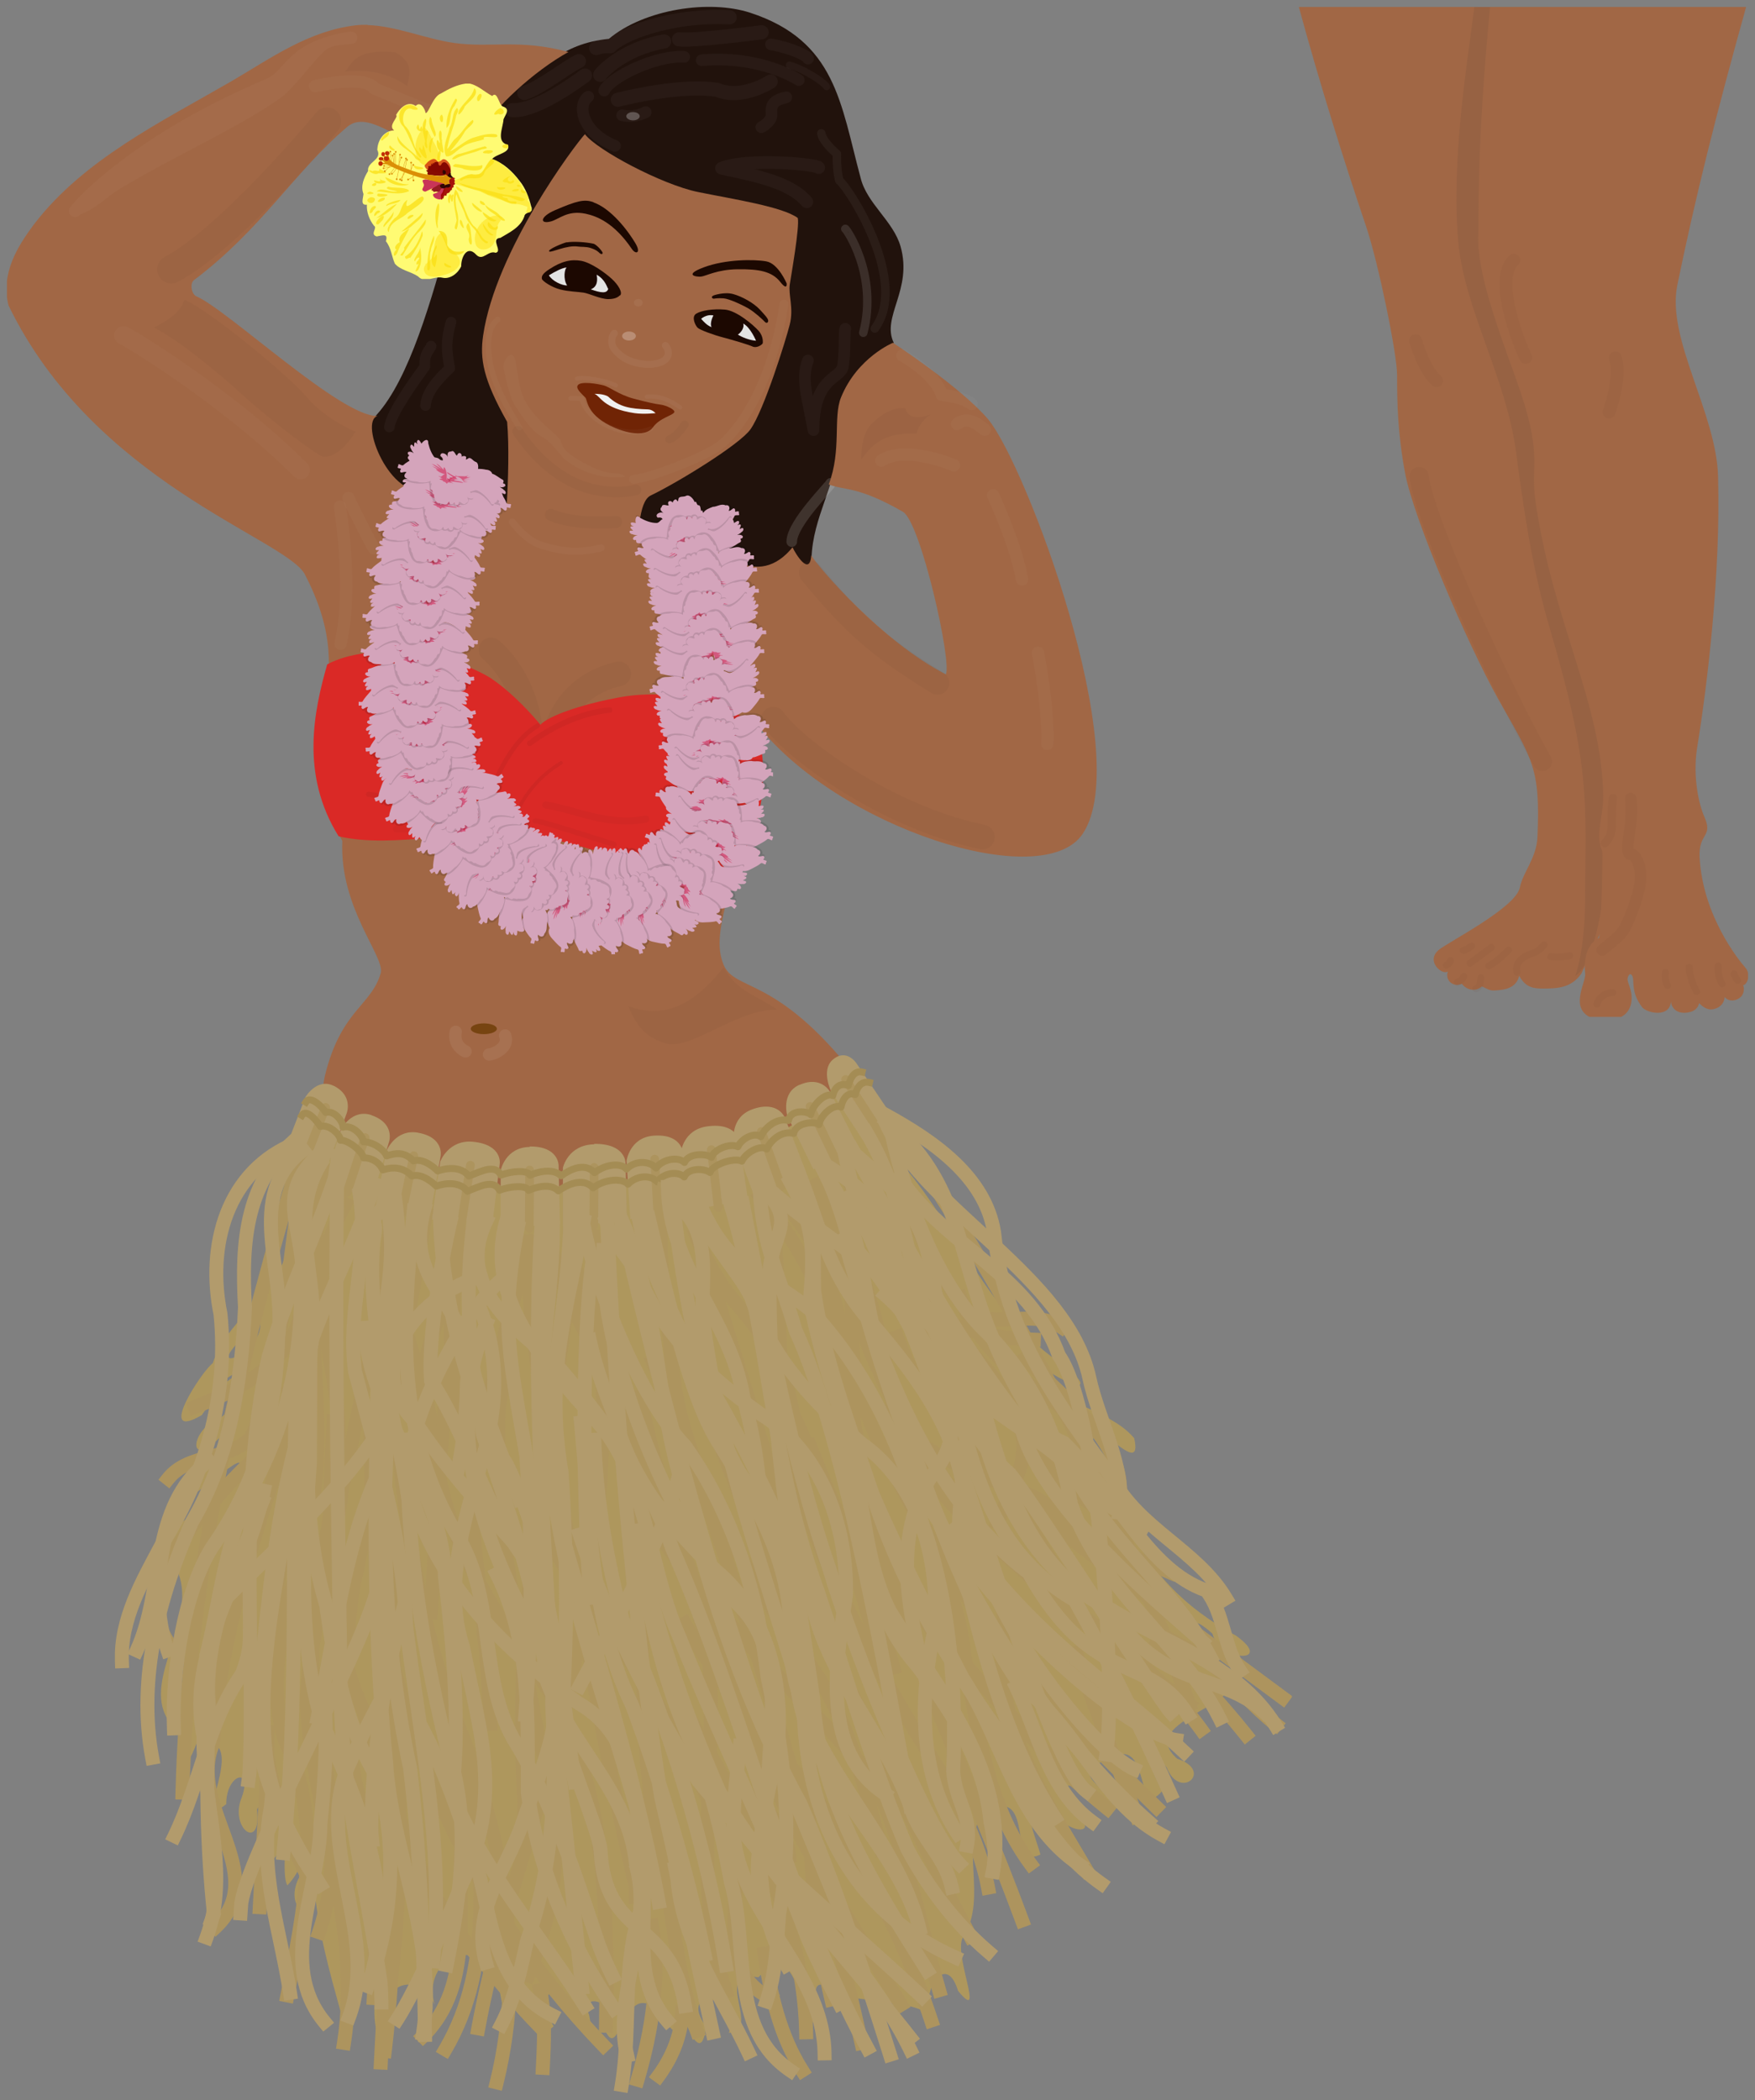 <svg xmlns="http://www.w3.org/2000/svg" xmlns:xlink="http://www.w3.org/1999/xlink" viewBox="0 0 504 603" width="504" height="603" preserveAspectRatio="xMinYMin slice">
  <rect x="0" y="0" width="504" height="603" fill="#808080" stroke="none"/>
  <defs>
    <symbol id="S_FLOWER" viewBox="0 0 12.872 14.85">
      <path d="M7.86 0c-.674.092-1.31.414-1.89.757-.59.21-.92 1.5-1.15 1.48-.082-.407-.422-.908-.754-.54-.663-.457-1.27.266-1.49.687.215.176-.662.793-.145 1.17-.76.01-1.26.73-1.28 1.48.39.764-.8.903-.7 1.6-.31.51-.59 1.13-.35 1.74-.02.325-.26.89.26.817-.04.53.18 1.15.54 1.6.29.17-.34.64.2.81.44-.07.89-.27.7.36.41.52.43 1.13.68 1.7.41.5 1.21.6 1.76.97.5.55 1.23-.04 1.84.1.59.14 1.2-.33 1.44-.87-.02-.66.44-1.65 1.14-.87.51.52.89-.36 1.47-.15.57-.11-.44-1.07.36-1.13.7-.42 1.53-.8 1.82-1.63.06-.42.78-.18.52-.76-.17-.68-.42-1.38-.9-1.96-.53-.7-1.22-1.34-2.06-1.64.34-.4 1.39-.45 1.21-1.06-.95-.23-.39-1.28-.35-1.95.16-.4.55-.78-.07-.98-.3-.17-.4-1.2-.79-.79C9.23.6 8.72.05 7.99-.03h-.08z" fill="#fffb73"/>
      <path d="M4.72 3.33c-.105.092-.198.197-.28.31.003.012.007.012.007.045-.032.055-.037.027-.033-.008-.448.65-.512 1.58-.074 2.24.358.467 1.32.447 1.47-.192.11-.63-.34-1.15-.58-1.68-.05-.1-.11-.21-.16-.31.026-.003.046-.015.003-.052l-.025.01c-.09-.14-.19-.28-.33-.37zm-.31.34l.026-.037c-.008-.04-.022-.005-.026.037zM9.8 5.73c-.174.09-.503.68-.716 1.09-.204.086-.72.07-1.03.087-.33.154-.696.308-1.06.463l.065.25c.84.25 1.22.376 1.9.56.58.316 1.13.5 1.68.676.33.16.56.242.72.278.39-.022.71.042.98.144l.19.07c.03.02.01.15-.09.42.13.047.24.032.34.01.05-.17.03-.305-.03-.42 0-.32-.1-.39-.2-.48.2-.33-.1-.55-.3-.79-.2-.62-.6-1.03-1-1.44-.5-.36-.9-.87-1.49-.92zm.575 4.28c-1.12-.06-2.16 1.2-1.72 2.28.324.55 1.16.286 1.37-.234.17-.34.142-.742.22-1.11.006.004.01.008.042.015.058-.02-.01-.02-.04-.02.038-.18.103-.36.236-.51.03-.05.046-.12.05-.18-.072-.01-.14-.06-.01-.11-.022-.05-.066-.1-.14-.12zm.14.12c.013.034.013.073.01.113.064.008.122-.02.022-.13-.016.006-.02.01-.032.016zm-1.45.4c-.054.06.112-.016 0 0zm-3.05.8c-.53.29-.508.963-.59 1.48.075.414-.34.617-.577.894-.002-.007-.004-.015-.01-.028-.098-.03-.034.037-.003.045-.11.14-.18.29-.13.49.137.49.743.49 1.15.41.56-.15 1.26-.29 1.53-.88.174-.48-.297-.87-.622-1.16-.396-.22-.382-.68-.56-1.03-.047.01-.08 0-.03-.05-.027-.04-.057-.09-.093-.12zm.15.158l.03.057c.07-.01.156-.06-.01-.078-.012.01-.014.014-.02.02zm.9 2.54c.004-.005.015 0 .036.025.01.09-.04-.01-.03-.025z" fill-opacity=".484" fill="#fcdc0c"/>
      <path d="M8.5.372c-.156.703-.873 1.08-1.17 1.73-.165.612.405-.128.46-.365.28-.36 1.08-.842.788-1.34zm.44.404c-.39.226-.187.933.092.285C9.09.97 9.11.77 8.94.78zm-1.85.368c-.414.663-.738 1.42-.685 2.22.42-.333.15-1.22.614-1.67.02-.132.34-.516.07-.546zm-3.46.473c-.88-.003-1.07 1.15-.486 1.67.48.736.687 1.62 1.22 2.32.428.113-.343-.613-.376-.86-.198-.553-.293-1.13-.742-1.55-.344-.456-.037-1.61.604-1.23.757.13.163-.334-.223-.355zm-.374.06l-.01.006zm3.95.17c-.41.378-.27 1.02-.555 1.48-.14.707-.62 1.48-.28 2.19.41.092.81-.473 1.19-.676.5-.39 1.23-.43 1.7-.62-.31-.42 1.34.11.94-.36-.47-.12-1.15.05-1.71.23-.64.18-1.41.92-1.82 1.05.4-.44.78-.91 1.09-1.43.13-.32.89-.71.63-.96-.53.39-.82 1.03-1.34 1.45-.23.14-.75 1.24-.54.47.13-.72.44-1.39.6-2.1-.01-.21.29-.5.12-.68zm3.29.007c-.313.11-.784.698-.163.444.425.184.603-.263.163-.444zm-4.46.5c-.376.248.118.964.107.288-.005-.102-.025-.217-.107-.288zm-.858.158c-.26.44.125 1.09.327 1.53.285-.212-.237-.9-.23-1.32-.023-.072-.053-.143-.096-.205zm-.38.153c-.414.543-.105 1.22-.016 1.72-.15.343.273.846.14.228-.112-.29.204-1.11 0-1.05-.356.235.1-.8-.123-.898zm-.063.03L4.73 2.7zm-.466.394c-.5.44.62.87.23.13-.22.47-.11.18-.24-.14zm1.68.46c-.29.18.06 1.02-.09.95-.26-.71-.31.57.12.65.42.42.03-.57.09-.82-.11-.25.07-.58-.14-.78zm-3.92.12c-.27.06-.81.7-.49.65.15-.21.6-.32.48-.65zm.64.33c-.04.83 1.03 1 1.36 1.66.19.24.67.25.22-.04-.51-.54-1.23-.94-1.57-1.62zm2.73.09c-.4.17-.41 1.2-.18 1.14-.05-.39.1-.77.18-1.14zm5.49.52c-.72.15.34.58.19.04L11 4.6h-.11zm-6.26.02c-.06.27-.01.63-.25.19-.28.21.74 1.42.48.54-.07-.25-.13-.5-.24-.73zm-2.53.06c-.26.37.79.58.2.19l-.1-.1zm7.22.07c-.64.16-1.25.4-1.89.57-.29-.02-.94.59-.36.38.61-.35 1.33-.4 1.96-.7.13-.06.71-.05.28-.26zm.34.31c-.37-.07-.79.26-.18.23.29.09.74-.25.17-.24zm-3.77.01c-.27.19-.23 1.07.05.82-.12-.26.15-.67-.06-.83zm3.94.65c-.5.42-.67 1.47-1.51 1.14-.23.03-1.22.37-.8.51.53-.47 1.47.17 1.76-.6.12-.41.78-.6.74-.94l-.1-.07zm-2.76.38c-.57.3.44.19.63.38.39.11 1.56.27 1.42-.3-.65.19-1.38-.02-2.06-.09zm-3.14.09c-.05.55 1.31.24.4.12-.14-.02-.29-.05-.4-.13zm-2.63.25c.08.37-.29.03-.5.2-.69-.29.08.41.44.16.32-.01.93.05.31-.23-.09-.05-.19-.07-.26-.14zm9.87.59c-.32.15-.83.45-.16.47.2.22.73-.03.44-.19-.24.31-.6-.1-.23-.24l-.02-.04-.04-.02zm-9.43.06c.26.63 1.45.76 1.81.54-.75.04-1.15-.32-1.81-.54zm-.41.11c.3.52-.77-.14-.33.3.21.19 1.25 0 .55-.16l-.13-.05zm-.37.33c-.59.24.23.36.1.02zm6.43.03c.58.47 1.51.41 2.16.86.75.11 1.37.68 2.13.7.24-.39-.62.04-.65-.43-.29.003-.62-.224-.13-.138.46-.01 1.17.62 1.48.22-.36-.21-1.03-.29-1.59-.36-.7-.155-1.38-.37-2.08-.51-.45-.105-.88-.26-1.32-.35zm4.46.08c-.42.24.58.27 0 0zm-.15.04c-.08.02.06.01 0 0zm-4.55.09c-.17.3.84.71.34.23-.11-.09-.23-.16-.35-.23zm-5.17.05c-.56.26 1.35.35.42.37-.41-.008-1.03-.328-1.29-.02.81.05 1.69.33 2.46-.02-.09-.28-.94-.24-1.35-.28-.09-.01-.17-.045-.25-.058zm8.25 0c.04.496 1.13.02.36.04-.12.004-.26.03-.37-.04zm1.64.18c-.27-.09-.8.203-.25.175.07-.014.37-.036.25-.177zm-4.79.02c-.29.673-.02 1.53.08 2.26.1.17-.35.78.02.77.16-.49.15-.97-.01-1.52-.06-.354-.14-.877-.01-1.14.17.59.54 1.1.7 1.69.21.61.76.943 1.05 1.51.06.233.64.77.64.4-.56-.18-.62-.897-1.1-1.21-.4-.48-.57-1.13-.84-1.71-.23-.334-.24-.78-.54-1.05zm4.99.006c-.17.406.77.346.16.06l-.08-.03zM.57 8.2c-.677.29.793.21.102.023zm.633.145c-.423.48 1.45.11.4.03-.133-.02-.267-.024-.4-.03zm5.49.036c-.367.2-.028 1.15-.034.45.01-.14.2-.33.03-.45zm.19.03c-.35.2-.01.96.02.27-.028-.09.1-.22-.02-.27zM.66 8.62c-.72.276.24.764.32.136-.056-.11-.207-.136-.32-.133zm1.05.044c-.374-.055-.83.5-.207.254.104-.03.272-.122.206-.257zm9.96.135c.03.03-.05 0 0 0zm-8.75.03c-.32.02-1.22.29-1.07.47.305-.24.9-.15 1.07-.48zm.515 0c-.535.29-.412 1.07-.958 1.38-.238.24-.74.86-.453 1.06.057-.75.798-.93 1.3-1.33.186-.27 1.75-1.03 1.25-1.37-.38.03-1.54 1.43-1.14.25zm5.55.05c-.275.28.7.56.2.1-.076-.01-.13-.07-.2-.1zm-.632.17c-.07.3.69.83.758.64-.22-.23-.51-.43-.75-.64zm-5.7.07c-.6.24-1.04.74-1.58 1.09.61-.14 1.19-.63 1.58-1.09zm6.69.09c.138.53.884.68 1.21 1.15.558.19.173-.17-.084-.33-.29-.38-.8-.49-1.12-.83zm-8.33.09c-.417-.08-.63.88-.213.42.004-.16.35-.28.215-.42zm4.77-.21c-.517.82.045 2.61-.057 1.58-.036-.16.255-1.52.056-1.58zm-4.55.54c-.353.06-.467.73-.085.24.126-.04.37-.19.084-.24zm1.15.08c-.117.38-.932 1.03-.735 1.18.273-.37.78-.66.734-1.18zm6.76.04c.03.36.778.93 1.06.63-.408-.11-.695-.44-1.06-.63zm-4.54.06c-.504.51-1.09.96-1.62 1.42.522-.09.937-.58 1.35-.91.135-.14.27-.31.268-.52zm-.827.16c-.398.04-.468.52-.036.18.12-.03.26-.2.037-.19zm-2.14.07c-.34-.01-.865.77-.382.63.15-.19.452-.35.38-.64zm3.18.28c-.497.75-1.11 1.42-1.64 2.14.172.24-.582.65-.114.59.43-.64.76-1.36 1.35-1.89.187-.22.514-.56.4-.85zm2.64.01c-.215.32.492 1.04.184.34-.034-.12-.063-.27-.183-.34zm2.12.18c-.305.5.86.92.717.29-.345.33-.457-.09-.718-.3zm-1.51.06c-.42.43.173.63.05 1.13-.128.28.23.86.21.27-.07-.47-.05-.97-.26-1.4zm1.1.06c-.03.35.532 1.07.82.86-.38-.17-.57-.55-.82-.86zm-7.13.21c.09-.04.002.08 0 0zm1.55.16c-.396.23-.9.59-.73 1.04-.316.16-.472.47-.242.57-.327.22-.242.76.05.25.234-.66.632-1.28.92-1.86zm2.22.18c.327.41.505.93.7 1.42.1.48 1.09.52 1.25.11-.557.11-1.01.09-1.3-.43.032-.49.027-1.1-.648-1.1zm-1.26.04c-.24.75-.61 1.49-1.29 1.91.03.4.354-.04.384.12.36-.52.727-1.09.946-1.69.02-.12.015-.24-.036-.34zm.897.32c-.37.81-.516 1.7-.503 2.59.44.273.076-1.07.27-1.42.02-.4.355-.776.235-1.17zm.187.725c-.3.456-.57 1.32-.112 1.68.08-.178.245-1.06.093-.948-.31.64-.1-.35.04-.52l.01-.11zm-1.24.15c.05.364-.63.96-.37 1.09.07-.31.494-.46.227-.076-.156.09-.204.47.045.23-.045.18-.482.89-.03.48.29-.52.26-1.16.13-1.72zm1.86 1.19c-.18.44 1 .45.28.164-.095-.05-.185-.11-.28-.16zm-1.21.585c.086.04-.082.06 0 0z" fill-opacity=".751" fill="#fadf14"/>
      <path d="M6.13 7.98c.02-.102.043-.245.04-.36-.005-.365-.86.24-.91.453-.046.038.03.02.077.042s.077.114.13.11c.056-.004.17-.055.192-.02.41.154.22-.224.47-.226z" fill-opacity=".997" fill="#971c23"/>
      <path d="M6.72 6.56s.05-.293-.136-.543-.4-.348-.526-.23-.212.15-.284.145c-.072-.004-.165-.23-.352-.212s-.445.204-.492.284c-.047.08-.216.174-.182.267.034.1.127.22.2.26.07.04 1.21.5 1.77.03z" fill-opacity=".745" fill="#cf2103"/>
      <path d="M6.44 7s.085.072.148-.017c.064-.09.157-.233.14-.36s-.237-.59-.428-.644c-.19-.06-.288.13-.297.17-.008.03-.072.09-.127.07-.055-.02-.09-.09-.09-.18s-.088-.11-.156-.09c-.068.02-.17.01-.174.11s-.025-.05-.076-.04c-.05.01-.004.07-.026.1-.02.03-.072-.02-.102-.05-.03-.03.008.07-.004.12s-.06.08-.153.07c-.093-.01-.084.04-.072.09s.008.1-.034.11c-.05.02.03.05 0 .09-.02.04-.13 0-.12.06.01.05.14.11.11.15-.03.04-.06.14.03.16s.96.12 1.11.07c.15-.06.3-.02.3-.02z" fill-opacity=".98" fill="#840601"/>
      <path d="M5.93 8.79c-.106.02-.377-.055-.475-.182-.098-.127-.093-.212-.025-.246.067-.034.356-.106.428-.165.072-.06.097-.2.16-.22.115-.068.28-.19.298-.14.017.05-.22.882-.386.954z" fill-opacity=".994" fill="#c93458"/>
      <path d="M7.08 7.2c-.02-.004-.12-.05-.144-.085-.263.06-.454.178-.297.483l-.12.22c-.11 0-.34.14-.37.322-.04.182-.19.242-.17.37s-.02.22.01.275c.02.055.08.03.11-.05s.03.054.07-.03c.04-.085.02-.148.08-.2.06-.05.12.068.15-.02.03-.09.01-.124.06-.158s.13-.008.18-.093c.04-.085.08-.136.14-.157.06-.02.03-.068.04-.12 0-.05.03-.04.09-.075.06-.034.04-.08.02-.12-.02-.037-.01-.054.06-.088.07-.034.08-.06.04-.123s-.03-.06-.01-.11c.02-.04.02-.09 0-.12-.03-.03-.04-.1.02-.11z" fill-opacity=".925" fill="#9e0202"/>
      <path d="M6.28 7.63s-.47-.02-.555.085c-.085.106-.865.458-.91.48-.048.02-.306-.052-.234-.217.08-.165.14-.254.08-.382-.06-.127-.11-.254-.03-.284.09-.03.17-.055.23-.038s.8.11.85.157z" fill-opacity=".991" fill="#c93458"/>
      <path d="M6.28 6.88c.054-.028.08-.104.075-.163-.005-.05-.043-.102-.088-.128-.038-.03-.097-.04-.13-.01-.04.03-.026.09-.025.14.002.04-.004.1.03.13.033.03.096.04.137.02zm.48.08c-.027-.047-.03-.105-.03-.174 0-.065-.127.03-.17.08-.028.032-.074.097-.07.14.005.08.14.136.214.168.12.03.196-.073.196-.073-.086-.04-.122-.1-.14-.14zm-.09.86c.06-.03.036-.17-.027-.215-.106-.074-.487.002-.6.026-.13.03-.147.12-.12.19.047.12.213.14.287.14.09 0 .13-.09.227-.07.108.03.195-.04.233-.06z" fill="#300404"/>
      <path d="M6.8 7.15c-.347.14-.154.474-.154.474-.134-.02-.39.095-.39.095.018-.08-.022-.11-.066-.13-.376-.11-1.46-.33-2.16-.57-.686-.23-1.31-.46-2.01-.82-.244-.13-.55-.07-.55-.07L1.5 6s.174.026.245-.01c-.07-.026-.248-.19-.248-.19l.06-.086s.182.18.248.14c0 0-.174-.268-.2-.408l.073-.033c.034.105.212.26.212.26l-.018-.298.094-.043s.097.416.23.533c.4.348.76.424 1.17.588.558.225 1.14.404 1.74.473.41.047 1.12.228 1.23-.043.14.134.293.28.472.265z" fill="#db8f06"/>
      <path d="M3.86 6.93c0 .026.035.246.03.395M3.85 6.23s-.145.325-.18.378m.04-.588s0 .457-.022.606m-.168.654c.022-.018.378-.233.426-.316m-.926.346c.004-.018.097-.514.167-.602m-.547.502s.114-.545.14-.7m-1.02.11c.035-.03.29-.272.365-.382M2.14 5.23s.07.48.075.672m.205-.542c.01.022.026.554.01.712m-.33.778s.277-.308.338-.435m.942-.605s-.07.44-.132.64M2.55 5.23s.004.8-.03.883M2.08 6.1s-.224-.14-.28-.268m-.07.158s.198.01.272.057m-.322.363c.018 0 .505-.057.602-.123m.038.523c.193-.206.272-.365.272-.365m.368-.805s-.158.466-.206.59m-.434-.72c.018.01.066.448.057.55m.473-.64c-.004.022-.057.786-.03.857m.51-.527c-.03.022-.185.46-.193.64m-.207.84s.25-.33.312-.505M1.73 6.25s.193.03.343-.03" stroke="#db8f06" stroke-width=".026" fill="none"/>
      <circle id="a" cx="3.88" cy="6.17" r=".066" fill="#db8f06"/>
      <use xlink:href="#a" transform="translate(-.163 -.17)"/>
      <use id="b" xlink:href="#a" transform="translate(-.554 -.483)"/>
      <use id="c" xlink:href="#b" transform="translate(-.448 -.29)"/>
      <use id="d" xlink:href="#c" transform="translate(1.02 1.95)"/>
      <use id="e" xlink:href="#d" transform="translate(-.492 -1.56)"/>
      <use id="f" xlink:href="#e" transform="translate(-.857 -.602)"/>
      <use xlink:href="#f" transform="translate(.43 .43)"/>
      <use id="g" xlink:href="#a" transform="translate(-1.62 .677)"/>
      <use id="h" xlink:href="#g" transform="translate(.365 .41)"/>
      <use id="i" xlink:href="#h" transform="translate(.25 .018)"/>
      <use id="j" xlink:href="#i" transform="translate(.127 .066)"/>
      <use xlink:href="#j" transform="translate(.488 -.06)"/>
      <use id="k" xlink:href="#a" transform="translate(-2.21 .08)"/>
      <use id="l" xlink:href="#k" transform="translate(-.04 .176)"/>
      <use id="m" xlink:href="#l" transform="translate(.088 .224)"/>
      <use id="n" xlink:href="#m" transform="translate(.356 .224)"/>
      <use id="o" xlink:href="#n" transform="translate(.066 -1.71)"/>
      <use id="p" xlink:href="#o" transform="translate(.167 .3)"/>
      <use xlink:href="#p" transform="translate(.12 -.123)"/>
      <g fill="#c02e06">
        <ellipse rx=".198" ry=".178" cy="5.69" cx="1.84"/>
        <ellipse rx=".175" ry=".16" cy="5.29" cx="1.9"/>
        <ellipse rx=".13" ry=".163" cy="5.36" cx="1.59"/>
        <ellipse rx=".175" ry=".132" cy="5.71" cx="1.44"/>
        <ellipse rx=".165" ry=".178" cy="6.07" cx="1.4"/>
      </g>
    </symbol>

    <symbol id="S_BRA" viewBox="-0.168 -0.165 33.859 16.637">
      <path d="M13.4 2.06C9.99-.1 4.1-.71 1 .95c-.988 3.46-2.04 8.26.855 12.9 4.18.985 9.68-.684 14.5-.04 5.08.687 10.4 3.69 15.4 2.39 2.35-4.29 2.22-7.31 1.55-10.6-2.9-2.01-7-2.94-10.9-2.07-2.3.44-4.8 1.28-5.4 1.95-1.1-1.32-2.5-2.68-3.7-3.47z" fill="#da2926"/>
      <g stroke-linejoin="round" stroke="#000" stroke-linecap="round" fill="none">
        <path d="M16.6 12.7c.198-.1 4.34 1.27 5.92 1.75" stroke-opacity=".039" stroke-width=".397"/>
        <path d="M17.4 11.5c2.15.325 4.66 1.63 7.51 1.06" stroke-opacity=".035" stroke-width=".529"/>
        <path d="M11.9 12.9c-1.4.1-3.99.4-5.7.4" stroke-opacity=".031" stroke-width=".529"/>
        <path d="M12.3 11.9c-.9.3-5.4-.8-8.19-1.2" stroke-opacity=".051" stroke-width=".397"/>
        <path d="M12.8 10.5C11.4 9.56 9.35 7.61 8 7.34" stroke-opacity=".031" stroke-width=".529"/>
        <path d="M14.7 13.3c.298-.633.987-3.22 3.85-4.96" stroke-opacity=".051" stroke-width=".265"/>
        <path d="M16.8 5.54c-2 1.17-3.5 4.23-4.5 7.96" stroke-opacity=".051" stroke-width=".344"/>
        <path d="M16.2 6.87c.033 0 2.67-2.17 5.99-2.49" stroke-opacity=".047" stroke-width=".423"/>
      </g>
    </symbol>

    <symbol id="S_LEI" viewBox="0 0 31.357 39.143">
    <!--<svg xmlns="http://www.w3.org/2000/svg" height="148" width="119" xmlns:xlink="http://www.w3.org/1999/xlink" viewBox="0 0 31.357429 39.142514">-->
      <use xlink:href="#f1" transform="matrix(-.888 -.459 -.459 .888 15.1 4.64)"/>
      <use xlink:href="#f1" transform="rotate(156 15.5 6.58)"/>
      <use xlink:href="#f1" transform="matrix(1 .021 .021 -1 17.9 10.7)"/>
      <use xlink:href="#f1" transform="rotate(162 15.9 7.64)"/>
      <use xlink:href="#f1" transform="rotate(158 15.8 8.61)"/>
      <use xlink:href="#f1" transform="rotate(160 15.8 9.18)"/>
      <use xlink:href="#f1" transform="matrix(.999 .034 .034 -.999 19 16.3)"/>
      <use xlink:href="#f1" transform="rotate(160 15.8 10.8)"/>
      <use xlink:href="#f1" transform="rotate(160 15.6 11.5)"/>
      <use xlink:href="#f1" transform="matrix(.997 .078 .078 -.997 18.9 20.9)"/>
      <use xlink:href="#f1" transform="rotate(160 15.3 13.2)"/>
      <use xlink:href="#f1" transform="rotate(167 15.9 13.5)"/>
      <use xlink:href="#f1" transform="matrix(.982 .188 .188 -.982 19.4 24.8)"/>
      <use xlink:href="#f1" transform="rotate(173 16.5 14.6)"/>
      <use xlink:href="#f1" transform="rotate(181 17.2 14.4)"/>
      <use xlink:href="#f1" transform="matrix(.906 .423 .423 -.906 18.9 27.5)"/>
      <use xlink:href="#f1" transform="rotate(182 17.4 15.9)"/>
      <use xlink:href="#f1" transform="rotate(183 17.3 16.7)"/>
      <use xlink:href="#f1" transform="matrix(.773 .635 .635 -.773 18.1 29.7)"/>
      <use xlink:href="#f1" transform="rotate(200 18.7 16.5)"/>
      <use xlink:href="#f1" transform="rotate(208 19.5 16.3)"/>
      <use xlink:href="#f1" transform="matrix(.473 .881 .881 -.473 16.5 29.4)"/>
      <use xlink:href="#f1" transform="rotate(223 20.4 16.2)"/>
      <use xlink:href="#f1" transform="rotate(237 22.2 15.5)"/>
      <use xlink:href="#f1" transform="rotate(247 23.4 15.2)"/>
      <use xlink:href="#f1" transform="matrix(-.112 .994 .994 .112 14.8 27.5)"/>
      <use xlink:href="#f1" transform="rotate(258 24.1 15.4)"/>
      <use xlink:href="#f1" transform="rotate(267 25.2 15.3)"/>
      <use xlink:href="#f1" transform="matrix(-.613 .790 .790 .613 14.8 26.2)"/>
      <use xlink:href="#f1" transform="rotate(-72 29.9 15.1)"/>
      <use xlink:href="#f1" transform="rotate(-60.2 34.1 14.9)"/>
      <use xlink:href="#f1" transform="matrix(-.868 .496 .496 .868 14.4 25.2)"/>
      <use xlink:href="#f1" transform="rotate(-50.2 37 14.8)"/>
      <use xlink:href="#f1" transform="rotate(-41.5 42.1 14.7)"/>
      <use xlink:href="#f1" transform="matrix(-.951 .308 .308 .951 13.1 22.6)"/>
      <use xlink:href="#f1" transform="rotate(-40.5 38.8 16.7)"/>
      <use xlink:href="#f1" transform="rotate(-39.7 37.1 17.1)"/>
      <use xlink:href="#f1" transform="matrix(-.998 .062 .062 .998 12.2 20.5)"/>
      <use xlink:href="#f1" transform="rotate(-23.4 53.6 18.7)"/>
      <use xlink:href="#f1" transform="matrix(-.996 -.088 -.088 .996 12 18.9)"/>
      <use xlink:href="#f1" transform="rotate(-18.6 56.4 20.3)"/>
      <use xlink:href="#f1" transform="matrix(-.975 -.222 -.222 .975 12.1 16.8)"/>
      <use xlink:href="#f1" transform="rotate(-5.04 160 41)"/>
      <use xlink:href="#f1" transform="matrix(-.948 -.319 -.319 .948 12.5 14.4)"/>
      <use xlink:href="#f1" transform="rotate(-12.8 52.2 19.7)"/>
      <use xlink:href="#f1" transform="matrix(-.954 -.298 -.298 .954 12.6 11.4)"/>
      <use xlink:href="#f1" transform="rotate(-6.3 73.4 27.6)"/>
      <use xlink:href="#f1" transform="matrix(-.905 -.425 -.425 .905 13.1 9.32)"/>
      <use xlink:href="#f1" transform="rotate(-1.64 158 62.9)"/>
      <use xlink:href="#f1" transform="matrix(-.927 -.375 -.375 .927 13.9 5.96)"/>
      <use xlink:href="#f1" transform="rotate(-1.16 101 27.8)"/>
      <use xlink:href="#f1" transform="rotate(203 7.16 3.03)"/>
      <g id="f1" transform="matrix(.059 .011 -.011 .059 -11.4 -12.6)">
        <path stroke-linejoin="round" d="m286 204s3.88-2.7 5.77-2.07c-9.01 6.86 7.59 15.7 31.8 5.42 3.77 9.94 2.31 12.8 9.14 22.2 6.45 8.87 18.4 1.77 18.4-0.642 0.36 0.84 0.24 4.39 6.85 1.07 3.3 3.09 6.49 1.26 6.47-2.87 2.28 2.4 13.7 0.479 8.27-9.22 2.52 1.92 13.1 3.23 0.719-5.03 2.99-1.8 11.3-10.8 32.8 8.98" stroke-opacity=".118" stroke="#030102" stroke-linecap="round" stroke-width="3.44" fill="none"/>
        <path d="m325 177c-4.87-0.011-9.59 1.72-14.1 3.46-4.56-2.83-9.46-0.513-13.1 2.63-3.97 3.57-8.39 6.88-11.4 11-2.47 1.53-7.06-2.9-5.9 2.02-2.63 5.15 6.68 0.357 3.44 4.86 0.544 6.13 5.34-0.778 8.25 1.2-2.83 2.72-2.52 7.47 2.29 7.44 4.93 3.83 10.8 0.69 16 1.9 5.34-0.887 9.58-0.919 13.6-4.68 0.1 1.32 0.364 2.61 0.676 3.71 3.13-3.53-0.634 5.94 2.48 7.02 3.41 0.389 0.671 6.42 4.2 5.12 0.329 4 4.1 11.4 8.67 10.1 3.58-0.866 6.67 1.44 9.5-0.403 1.08-0.916 2.03-5.96 2.91-2.78 1.2 4.53 5.93-0.103 5.96-1.28 1.57 4.64 7.27 3.42 5.58-1.69 1.27-1.82 7.11 4.68 9.04-0.121 4.53-2.62 1.32-5.8-0.284-8.47 2.84 3.86 12.2 1.24 8.39-3.7-2.42-0.28-4.54-0.3-5.55-3.24 2.66 0.004 5.37-3.75 8.63-2.88 7.03 1.69 13.3 6.18 18.5 11 3.89 6.56 7.1-0.475 6.91-5 2.73 1.22 7.97 4.25 5.95-1.72-2.3-1.89-3.78-1.82 0.045-1.25 5.6 0.353-3.25-7.18 0.857-5.33 5.29 2.08 3.97-3.71 0.153-4.61-0.623-1.27-7.28-2.83-4.96-2.69 3.02 0.675 8.92-2.59 4.44-5.08-4.07 0.441 0.559-2.72-2.86-4.55-4.84-1.22-9.33-4.51-14.6-5.03-1.15-2.76-4.87-4.08-8.32-3.54-13.9-0.581-27.6 5.9-36.6 16.4-2.75 0.902-5.15 3.12-6.44 5.96-1 1.2-2.41 1.85-3.66 1.9 0.529-0.504 0.737-1.42 0.206-2.8 0.225-4.62-0.805-9.25-2.73-13.4-2.65-5.07-7.77-8.85-12.8-11.2-1.14-0.209-2.27-0.304-3.4-0.307z" fill="#d4a4bb"/>
        <path d="m365 200c-2.54-2.56-6.13-4.58-9.83-4.11-1.87 0.646 1.03 3.12 2.48 2.55 1.71 0.076-2.53 0.454-3.28 1.07-1.44 0.205-2 1.63-0.085 1.45 3.45 0.211 7.01-0.331 10.4 0.722 0.828 0.704-2.34 0.417-3.22 0.581-3.93 0.24-7.92 0.116-11.8 0.96-1.56 0.804 1.71 1.23 2.51 1.42 2.03 0.406-1.61 0.251-2.33 0.156-1.64-0.192-4.97-0.446-4.52 2.11-1.46-0.427-3.1-2.6-4.95-1.75-1.14-1.99-3.91-1.54-5.83-2.17 0.926-0.87 3.29-1.69 4.08-1.6-2.05-0.335-3.93-1.36-5.83-2.16 1.04-0.797 2.36 1.41 3.5-0.126 1.4-0.854 1.96-2.5 3.26-3.29 0.351-0.659 1.12-1.35-0.017-0.533-2.38 0.236-4.68-0.762-6.98-1.23-1.61-0.574-3.09-1.43-4.54-2.32 0.832-0.963 4.57 0.135 1.88-0.628-2.53-0.767-5.16-1.73-7.51-2.7 3.65 0.52 7.26 1.37 10.8 2.32-3.94-1.63-7.89-3.25-11.8-5.05 4.83 0.489 9.29 2.58 13.8 4.18l-7.89-5.31c3.09 0.258 5.52 2.47 7.99 4.14 0.765 0.587 3.27 2.49 2.26 0.373-0.854-1.32 0.241-2.67 1.33-1.12 2.71 3.29 4.1 7.56 4.5 11.8 0.143 0.907-0.394 2.66 0.952 1.47 3.17-1.65 6.01-3.9 9.27-5.36 3.96-1.32 8.14-1.61 12.2-2.34 1.3-0.646 3.8-1.73 4.49-2.08-0.729 0.552-3.22 1.88-2.35 2.67 1.33 0.155 4.42-0.95 4.64-0.809-2.82 1.59-5.67 3.14-8.53 4.66 3.09-0.453 6.1-1.39 9.13-2.17-2.87 1.03-5.82 1.85-8.61 3.09 1.64 1.63 4.03 0.706 6.03 0.501-0.881 0.295-3.1 1.27-4.59 1.37-0.455-0.029-0.785-0.376-1.08-0.681z" fill-opacity=".626" fill="#d32c5a"/>
      </g>
    </symbol>

    <symbol id="S_BODY" viewBox="0 0 81.851 92.169">
      <path fill="#21120c" d="M45.2 2.39c-3.71.368-4.95 2.35-8.1 4.28-2.87 1.75-4.74 19.8-9.8 24.4-7.91 7.28 32 19.7 33.1 10.3.108-3.1 1.82-5.4 1.93-8.21.09-2.4.126-5.81 4.25-7.94-.96-1.96 1.43-3.98.507-7.24-.542-1.91-2.53-3.22-3-5.15-1.5-5.57-1.86-10.3-8.3-12.4-3.06-.995-7.91-.275-10.6 1.96z"/>
      <g stroke-linejoin="round" stroke="#fff" stroke-linecap="round" fill="none">
        <path stroke-width="1.06" d="M44.237 3.087s.42-.187 1.07-.14c.654-.794 4.33-2.4 8.95-2.17" stroke-opacity=".039"/>
        <path stroke-width=".635" d="M61.137 9.487c.093.654 1.17 1.54 1.17 1.54s-.047 1.17.187 2.01c.787.624 5.24 7.61 2.66 11.1" stroke-opacity=".047"/>
        <path stroke-width=".635" d="M62.937 16.657c.05-.05 2.49 3.44 1.35 7.8" stroke-opacity=".118"/>
        <path stroke-width=".794" d="M61.837 35.757c-.047.187-2.92 3.02-2.92 4.38" stroke-opacity=".137"/>
        <g stroke-opacity=".039">
          <path stroke-width=".794" d="M33.337 23.657c-.374 1.31-.374 2.06-.093 3.46-.84.794-1.73 1.73-1.82 2.8"/>
          <path stroke-width=".873" d="M43.637 6.737c-.84.607-.514 2.66 2.01 3.69m13.8-4.94s-2.8-1.87-7.29-1.49"/>
          <path stroke-width="1.06" d="M43.337 5.197c.6-.5-3.3 2.68-5.4 2.55m19.4-2.15s-2.15 1.42-4.02.622c-2.47-.38-6.13.42-7.46.75m10.8-5.07s-5.08.67-6.2.53"/>
          <path stroke-width=".529" d="M61.537 5.987c-.1-.23-1.4-1.21-2.8-1.63"/>
          <path stroke-width=".873" d="M44.837 6.277c.4-.94 3.8-2.67 6-2.53m9.3.13c0-.187-1.19-.79-2.78-1.07m-9.4 5.09s-.84.467-1.77.234"/>
          <path stroke-width=".794" d="M31.837 25.457c0 .187-.56.514-.467 1.54-.747 1.03-2.52 3.46-2.66 4.53"/>
          <path stroke-width=".873" d="M62.937 24.157c-.093.234 0 1.92-.187 2.85-.187.934-2.2.747-2.2 4.76-.467-2.57-.934-3.83-.42-5.23"/>
          <path stroke-width=".952" d="M60.937 12.057c-.047-.234-5.28-.747-7.29.047 2.29.514 5.09.98 6.4 2.52"/>
          <path stroke-width=".873" d="M56.637 9.027s.467-.234.7-.654-.42-1.26 1.17-1.59"/>
          <path stroke-width="1.06" d="M44.537 5.097c.1-.18 1.7-1.95 4.8-2.51m-6.4 1.48c-.7.29-2.9 2.02-4.1 2.39"/>
        </g>
      </g>
      <ellipse fill-opacity=".258" rx=".503" ry=".311" cy="8.2" cx="47" fill="#fff"/>
      <path fill="#a16745" d="M27.1 1.34c-.308-.008-.613.003-.913.037-3.53.407-6.4 2.48-9.32 4.19-5.3 3.06-11.1 5.89-14.8 10.7-1.29 1.71-2.55 3.75-1.95 6.14 6.41 13.2 20.5 17.4 22.2 20.1 4.74 9-1.67 11.5 2.86 20.1-.226 5.05 3.24 8.7 2.88 9.93-.703 2.43-2.95 2.75-4.16 7.58-1.53 6.13 6.4 12.8 18.7 12 13.9-.89 23.3-9.18 21-12-5.87-7.47-8.95-6.19-9.8-8.23-1.32-3.16 2.18-7.63 2.47-18.1 6.06 7.81 21.5 12.8 24.5 8.27 3.93-5.88-4.27-27.7-7.1-31.1-2.04-2.41-7.15-5.75-7.15-5.75s-2.68 1.1-3.9 4.1c-.614 1.51.06 3.93-.92 6.53 1.14.474 2.14.08 5.57 2.06 1.33.77 3.69 11.3 3.22 12.2-4.78-2.45-9.59-8.05-10.1-8.93-.125 1.63-1.2-.143-1.41-.607-1.2 1.48-2.71 1.91-4.42.93-3.6-2.08-4.64-2.6-7.07-2.81.137-1 .367-1.78.843-2.01 2.02-.968 6.69-3.83 7.49-4.97 1.01-1.43 2.65-6.67 2.95-7.87.31-1.23-.12-2.21 0-3 .11-.72.75-4.34.6-4.99-1.15-.85-4.79-1.4-7.49-1.95s-7.59-3.15-8.49-4.34c-.75.8-6.71 8.75-7.64 15.1-.26 1.77 0 3.3 1.8 6.49.16 1.81.076 4.46-.028 6.17-3.38-.575-6.02-1.09-6.02-1.09-2.68.863-5.11-5.09-3.68-5.52-2.71.107-11.2-7.93-13.6-8.98-.38-.16-.506-.974-.178-1.22 5.07-3.82 7.52-8.11 11.5-11.5 1.62-1.36 4.06 1.39 6.17 1.42 1.17.013 3.31-.036 3.87-1.06.94-1.73 3.97-4.55 6.57-5.98-3.7-1-5.8-.29-8.6-.68-2.1-.3-4.4-1.29-6.5-1.34z"/>
      <path fill="#702405" d="M50.1 30.4c.057-.177-.622-.503-1.03-.55-.353-.042-1.05-.184-2.07-.462-1.04-.283-1.79-.87-2.17-.972-.518-.14-1.72-.334-1.96-.04-.2.237.183.57.558.95.153.153.073 1.38 2.24 2.28 1.5.618 2.48.452 2.82-.042.497-.723 1.54-.905 1.62-1.16z"/>
      <ellipse rx=".975" ry=".401" cy="76.7" cx="35.8" fill="#7f4810"/>
      <ellipse fill-opacity=".35" rx=".975" ry=".401" cy="76.7" cx="35.8" fill="#693c14"/>
      <path stroke-linejoin="round" d="M37.4 77.2c.347.91-.866 1.43-1.21 1.43m-2.5-1.7c-.217 1.08.736 1.47.736 1.47" stroke-opacity=".063" stroke="#fff" stroke-linecap="round" stroke-width=".926" fill="none"/>
      <path fill-opacity=".09" fill="#704b31" d="M53.8 72.1c1.04 1.82 2.3 1.99 4.03 3.16-3.23-.006-6.5 3.17-8.49 2.51-1.44-.48-2.12-1.34-2.69-2.77 3.51 1.33 5.82-1.28 7.15-2.9z"/>
      <g stroke-linejoin="round" stroke-linecap="round" fill="none">
        <path d="M36.337 48.257c3.2 2.73 4.53 9.23.395 12.2m9.2-10.4c-7.11 1.66-5.57 11-2.63 12.5" stroke-opacity=".09" stroke="#704b31" stroke-width="1.85"/>
        <g stroke="#fff">
          <path stroke-width=".926" d="M74.037 36.657s1.73 3.73 2.17 6.32m1.2 5.5c.433 2.34.78 5.03.693 6.84" stroke-opacity=".024"/>
          <path stroke-width="1.4" d="M8.747 24.657c.433.173 7.88 4.68 13.3 10.1" stroke-opacity=".02"/>
          <path stroke-width=".926" d="M23.137 5.937c4.07-.866 4.42.173 4.42.173s2.69 1.13 4.07 1.65m35.6 18.4c2.69 1.56 2.95 2.95 2.95 2.95s1.65.173 2.25.693m-1.1 1.5c.693-.52 1.39-.173 2.08.433" stroke-opacity=".024"/>
        </g>
      </g>
      <path fill-opacity=".031" fill="#fff" d="M25.8 1.84c-.01 0-.02 0-.03.002-4.75.737-4.79 2.91-6.27 3.54-5.76 2.46-9.22 4.82-11.5 6.61-2.31 1.8-3.25 3.03-3.25 3.03-.392.494.366 1.07.737.56 1.22-.442 1.94-1.3 2.94-1.9 4.03-2.45 9.22-4.73 12.3-6.99 1.29-1.15 2.21-2.59 3.17-3.43.49-.425 1.25-.414 1.99-.488.59-.062.533-.94-.06-.923z"/>
      <g stroke-linejoin="round" stroke-linecap="round" fill="none">
        <path d="M65.637 34.057c1.82-1.21 5.46.347 5.46.347m-46.1 3.1s1.03 6.13.044 10.3" stroke-opacity=".024" stroke="#fff" stroke-width=".926"/>
        <g stroke-opacity=".09" stroke="#704b31">
          <path stroke-width="2.12" d="M24.037 8.597s-7.18 8.71-11.7 11.1"/>
          <path stroke-width="1.77" d="M60.337 42.457c3.11 3.77 4.94 5.47 9.52 8.28"/>
          <path stroke-width="1.85" d="M57.537 53.457c1.49 2.17 8.48 7.37 15.7 8.85"/>
        </g>
        <path d="M25.637 36.857c.098.325 2.02 4.07 1.91 3.77" stroke-opacity=".024" stroke="#fff" stroke-width=".926"/>
      </g>
      <g fill="#704b31">
        <path fill-opacity=".09" d="M11.037 24.057c.97-.495 1.92-1.03 2.29-2.08 1.86.784 7.86 5.72 9.2 7.33s3.63 2.58 3.63 2.58-1.13 2-2.44 1.88c-1.26-.63-4.87-3.56-6.25-4.84-1.31-1.22-4.65-4-6.44-4.86z"/>
        <path fill-opacity=".102" d="M64.137 33.957c.765-.967 1.53-2.05 4.15-1.93.12-.524.524-1.13 1.09-1.45-1.17.443-1.77.16-1.93-.443-.564-.12-1.59.175-2.58 1.21-.806.846-.725 2.62-.725 2.62zm-38.8-29.1c.483-.2.403-1.81 3.83-1.45 1.49.846 1.01 1.73.886 2.54-1-.73-2.6-1.37-4.7-1.09z"/>
      </g>
      <path d="M58.537 20.757s-.622-1.5-1.53-1.66c-.913-.165-3.05-.165-4.68.442s-.484.74-.21.7c.395-.05 1.2-.53 2.73-.55 1.59-.02 2.58.15 3.21.953.4.513.505.367.478.102zm-14.5-6.1c-.687-.246-1.23-.117-2.89.596-1.13.486-1.18 1.07-.32.848.628-.16 1.24-.87 2.62-.58.823.18 2.12.66 3.47 2.65.29.43.723.32.242-.47-.87-1.42-2.05-2.65-3.12-3.03zm12.7 10.6s.094-.5-.31-.95-1.66-1.52-2.53-1.59c-.877-.076-1.78.065-2.16.31-.378.245-.048.894.112 1.05.16.16 1.17.537 1.93.734.76.2 1.93.55 2.2.68.27.13.66-.09.75-.23zm-3.7-3.6s.8-.293 1.48-.107 1.54.666 2 1.16c.453.493.586.64.626.8s-.107.28-.24.132c-.133-.146-.746-.72-1.22-1-.48-.28-1.48-.745-1.89-.77-.413-.028-.626.012-.72.026-.092.014-.28-.132-.026-.24zm-7 0c.197-.23-.14-.8-.633-1.25-.493-.453-1.54-1.21-2.29-1.35-.746-.133-1.47.018-2.4.63-.452.296-.6.494-.553.727.04.165.74.634 1.38.794.64.16 1.32.17 1.75.236.43.067 1.23.473 1.84.486.6 0 .8-.2.9-.3zm-4-4c-.236.043-1.52.56-1.32.698.154.104 1.3-.5 2.16-.37.253.04.594-.006.948.11.453.15.58.296.66.376s.267.14.227-.05c-.147-.26-.522-.62-.682-.65-.548-.12-1.5-.19-2-.1z" fill="#1c0801"/>
      <path fill="#f0f0f0" d="M48.7 30.5s-.226-.28-.576-.292c-1.32-.045-2.15-.17-2.98-.954-.314-.228-1.04-.215-1.04-.215.46.16.614 1.09 3.01 1.45.68.1 1.59 0 1.59 0z"/>
      <path d="M56.237 25.057s-.418-1.01-.96-1.29c.108.387-.282.76-.406.823.3.203.89.432 1.37.463zm-3.2-1.9s-.307.568-.136.878c-.37-.14-.59-.413-.79-.63.34-.263.67-.31.93-.248zm-7.9-2c-.092-.097-.19-.67-.863-1.06.125.732-.148.982-.444 1.1.8.284 1.21.32 1.31-.04zm-3.1-1.6c-.325 0-.95.338-1.35.586.248.434.98.77 1.37.763-.326-.47-.19-1.31-.022-1.35z" fill="#e3e3e3"/>
      <g stroke-linecap="round" fill="none">
        <path d="M37.937 38.657s.99 1.35 2.08 1.71c1.75.572 2.98.623 4.59.235" stroke-opacity=".031" stroke="#fff" stroke-width=".529"/>
        <path d="M38.337 31.857c.168.235 1.54 2.45 3.89 3.69s4.63.805 5 .704" stroke-opacity=".09" stroke="#704b31" stroke-width=".794"/>
        <path d="M48.337 31.657c-2.2.857-4.88-.712-5.19-2.27l-.826-.012" stroke-opacity=".035" stroke="#fff" stroke-width=".344"/>
        <path d="M49.737 32.457c.2-.067.704-.402 1.14-1.11" stroke-opacity=".09" stroke="#704b31" stroke-width=".609"/>
        <path d="M45.737 38.657s-3.15.268-4.9-.537" stroke-opacity=".09" stroke="#704b31" stroke-width=".9"/>
        <g stroke="#fff">
          <path stroke-width=".423" d="M36.837 23.457c0 .134-.796.288-.69 2.28.09 1.69.78 3.35 2.33 5.84" stroke-opacity=".024"/>
          <path stroke-width=".318" d="M50.537 30.057c-.7-.5-1.5-.9-2.5-.8" stroke-opacity=".039"/>
          <path stroke-width=".661" d="M47.037 35.457c1.23-.075 5.57-1.75 6.63-2.66 1.06-.905 3.66-3.94 4.67-10.5" stroke-opacity=".024"/>
        </g>
      </g>
      <g fill="#fff">
        <path fill-opacity=".024" d="M37.9 26.1c-.402.05-.704.628-.603 1.08s.402 2.11.905 2.84 1.13 1.78 1.91 2.21c.78.427 1.16 1.11 1.51 1.43-.128.045 1.56 1.62 4.02 1.66 1.33.024.503-.267.21-.293-.588-.05-1.15-.046-2.52-.788-1.82-.99-1.56-1.31-1.81-1.76-.25-.46-2.49-1.86-2.94-3.72-.452-1.86-.277-2.39-.68-2.66z"/>
        <ellipse fill-opacity=".251" rx=".516" ry=".338" cy="24.7" cx="46.7"/>
        <ellipse fill-opacity=".051" rx=".33" ry=".283" cy="22.2" cx="47.4"/>
      </g>
      <path stroke-linejoin="round" d="M42.8 27.9c.464-.16 2.23.145 2.91.507" stroke-opacity=".039" stroke="#fff" stroke-linecap="round" stroke-width=".318" fill="none"/>
      <path stroke-linejoin="round" d="M45.6 24.5c-.232.232-.272.8-.043 1.12.27.376.82.94 1.91 1.14 1.05.195 1.77-.063 2.01-.348.326-.38.13-.797-.044-1" stroke-opacity=".047" stroke="#fff" stroke-linecap="round" stroke-width=".529" fill="none"/>
    </symbol>

    <symbol id="S_SKIRT" viewBox="0 0 89.395 78.85">
      <path d="M55.8 2.44c-10.4 7.89-25.1 10.7-36.7 4.29-4.65-3.66-3.99 4.6-5.85 6.93-.237 4.26-4.57 5.97-5.82 9.73-.812.57-4.4 6.05-.822 3.93 1.09-1.83 3.9-1.77 1.45.18-2.37.852-2.6 4.07-.07 1.51 3.12-1.45-1.72 3.18-2.74 3.79-1.99 3.49 4.42-2.81 4.23-1.73-1.27 3.37-6.03 4.24-7.11 7.82-.69 3.35 3.07-2.95 2.46.47 1.36 3.65-2.66 7.98-.86 11 1.51-.344.094-6.41 1.92-4.87 1.44 2.95-2.09 7.31-.962 8.88 1.52-1.01 2.05-6.54 2.63-2.06 1.85.907-1.71 6.64.902 4.56-.024-2.32 2.15-2.93 1.1-.314-.764 2.27 1.6 3.86 1.23.726 1.76-3.24-.253 7.1 1.86 2.79 1-4.43-.205 1.83.447 2.97 1.19-1.17 1.7-3.64.917-.636-1.1 1.99.547 3.78 1.14.857.33 3.47 1.14 6.28 1.98 9.33.047-1.74 1-4.26 2.8-1.51-.51 1.19-.136 5.41 1.09 2.38-1.37-2.7 1.98-4.2 3.28-1.35-.816-2.37 1.39-5.09 4.09-3.11 1.26.926.848 6.6 2.06 3.04-.08-5.45 1.27 3.52 2.87 1.69-1.11-1.72-.5-3.93 1.21-1.4.752 1.71 2.19 3.85 1.48.543-.786-2.06 2.67-.643 1.07.786 1.27 3.55 1.43-3.91 4.27-.997.793 1.45 2.08 2.62 1.7.073-.436-1.67 1.36 4.9 1.85 1.05-2.28-3.21 2.86-2.43 1.73.455 2.57-.18-1.37-4.8 2.25-4.22 3.48-3.72 2.91 5.08 5.04 3.32-.902-1.76-1.28-4.01 1.17-1.95 2.35.546 5.73.38 7 1.67-1.05-1.58.97-5.22 1.95-2.01 2.18 2.66-.5-3.06.422-4.13 1.86-2.99-.382-6.99 1.54-9.41 4.01-2.31 1.69 4.44 4.29 3.19-.284-1.21-2.28-5.6.79-4.39-.165 2.64 4.73 3.6 1.5.767-1.39-3.61 1.76-.105 2.93.437 1.42-1.5-3.96-2.84-.035-4.03 3.28-2.16 1.95 4.88 4.08 2.37-.88-1.52-2.18-4.84.33-1.77 1.01 2.56 3.6.248.8-.663-3.75-3.29 8.33-4.33 2.77-7.69-1.14-1.05-2.56-4.03-.1-1.81.59 2.15 4.75 2.28 1.8.157-3.9-2.11-6.86-5.09-8.39-9.08-1.23-2.56-4.04-6.05-4.28-8.04 1.55.1 5.69 5.47 4.93 2.12-2.15-2.56-7.01-2.57-7.76-6.24 1 1.56 5.87 3.62 2.53.78-6.03-3.87-8.17-10.7-12.8-15.8-1.22-1.32-3.59-5.39-3.59-5.39zM11 20.14c.558 2.3-4.61 4.48-1.19 1.22.37-.43.766-.838 1.19-1.22zm-1.25 3.69c-2.73 2.26-2.88 1.43 0 0z" fill="#ae975d"/>
      <g fill="#b29b6c">
        <path d="M40.9 6.11c2.15-.17 2.24 1.28 2.24 1.28l.384 4.44-4.38.608-.285-4.41s.23-1.77 2.04-1.92z"/>
        <path d="M31.5 6.93c2.2-.03 2.2 1.42 2.2 1.42l.1 4.46-4.5.324v-4.39s.353-1.75 2.2-1.78z"/>
        <path d="M36.4 6.73c2.38-.03 2.38 1.42 2.38 1.42l.107 4.46-4.86.324v-4.39s.383-1.75 2.38-1.78z"/>
        <path d="M27.2 6.57c2.24.22 2.03 1.66 2.03 1.66l-.543 4.43-4.62-.192.638-4.38s.613-1.69 2.49-1.52z"/>
        <path d="M23 5.88c2.02.343 1.74 1.77 1.74 1.77l-.78 4.39-4.19-.444.863-4.34s.666-1.66 2.37-1.38z"/>
        <path d="M19.5 4.56c1.77.613 1.33 1.98 1.33 1.98l-1.28 4.24-3.7-1.01 1.35-4.18s.817-1.55 2.3-1.04z"/>
        <path d="M16.6 2.31c1.52.75 1.01 2.08 1.01 2.08L16.1 8.52l-3.2-1.29 1.57-4.05s.863-1.48 2.14-.86z"/>
        <path d="M45 5.4c2.24-.302 2.42 1.13 2.42 1.13l.657 4.41-4.55.88-.55-4.38s.142-1.78 2.02-2.04z"/>
        <path d="M48.4 4.11c1.99-.718 2.49.643 2.49.643l1.62 4.16-3.98 1.72-1.52-4.15s-.28-1.76 1.39-2.37z"/>
        <path d="M52 2.25c1.7-.744 2.35.586 2.35.586l2.07 4.06-3.37 1.76-1.98-4.06s-.506-1.72.92-2.35z"/>
        <path d="M54.5.36c1.05-.94 1.83.26 1.83.26l2.46 3.65-2 2.14-2.39-3.66s-.776-1.6.098-2.39z"/>
      </g>
      <g fill-opacity=".329" stroke="#ad945e" stroke-linecap="round" stroke-width=".661" fill="#35ff00">
        <path d="M41 7.89l.26 4.41"/>
        <path d="M31.5 8.72l-.026 4.42"/>
        <path d="M36.4 8.52l-.03 4.42"/>
        <path d="M27 8.35l-.666 4.38"/>
        <path d="M22.7 7.63L21.8 12"/>
        <path d="M19 6.25l-1.37 4.17"/>
        <path d="M16 3.96l-1.59 4.05"/>
        <path d="M45.3 7.17l.525 4.39"/>
        <path d="M49.1 5.79l1.5 4.17"/>
        <path d="M52.8 3.89l1.96 4.07"/>
        <path d="M55.5 1.84l2.38 3.68"/>
      </g>
      <g fill="none">
        <g stroke-linejoin="round" stroke="#a48c54" stroke-linecap="square" stroke-width=".529">
          <path d="M14.5 3.56c.348-.58 1.32.437 1.51.785.66-.193 1.32.696 1.32 1.12.7-.22 1.51.63 1.55 1.11.62-.018 1.51.504 1.76 1.07.748-.246 1.37-.31 2.03.378.848-.277 1.85.767 1.85.767s1.58-.618 2.36.387c1-.387 1.99-.925 2.44-.076.803-.31 2.03-.41 2.21.01.525-.24 1.74-.573 2.36.046.618-.425 1.73-1.09 2.54-.24.92-.7 2.04-.736 2.43-.272.657-.695 1.78-.617 2.24-.076.502-.696 1.7-.89 2.16-.425.31-.734 1.66-.696 2.05-.387.155-.58 1.39-1.12 2.01-.81.27-.62 1.25-1.13 1.74-.76.265-.633 1.16-1.47 2.1-1.23.162-.88 1.46-.715 1.69-.444.116-.734 1.12-1.72 1.68-1.45.143-.73.673-.99 1.18-.756.193-.773.57-1.14 1.04-1.03"/>
          <path d="M14.2 4.57c.348-.58 1.2.486 1.4.834.66-.193 1.53.628 1.53 1.05.626-.025 1.71.898 1.75 1.34.62-.018 1.22.348 1.47.913.748-.246 1.56-.223 2.21.466.848-.277 1.85.767 1.85.767s1.58-.618 2.36.387c1-.387 1.99-.925 2.44-.076.803-.31 2.03-.41 2.21.01.525-.24 1.65-.582 2.26.036.618-.425 1.83-1.08 2.64-.23.92-.7 2.27-.736 2.65-.272.657-.695 1.75-.725 2.21-.184.502-.696 1.59-.83 2.06-.367.31-.735 1.57-.648 1.96-.34.155-.58 1.8-1.17 2.42-.86.27-.62 1.39-1.29 1.89-.916.265-.632 1.11-1.44 2.05-1.19.162-.88 1.69-.938 1.92-.668.116-.736 1.11-1.61 1.67-1.33.143-.73.576-1.18 1.08-.95.193-.776.62-1.03 1.08-.92"/>
        </g>
        <g stroke="#ad945e" stroke-linecap="square" stroke-width="1.06">
          <path d="M30.9 14.1c-1.01 9.04-3.61 12.2-3.75 21.3.47 5.13 1.22 10.2 1.36 15.4M44.2 74.1c-1.95-5.42-1.89-11.3-3.4-16.8-1.18-8.5-.275-17.1-1.77-25.6-.303-2.42-.65-4.82-.96-7.24M34.9 13.7c-1.51 15.8-4.73 26.7-3.82 42.6.01.96.013 1.92.002 2.88M17.4 75c1.38-8.81-2.35-17.3-2.85-25.9.302-5.53 2.02-10.9 2.73-16.3 1.43-7.12 3.3-14.2 3.77-21.5"/>
          <path d="M23.6 12.1c-1.82 11.4-3.32 17.4-5.57 28.7-.713 5.63-.725 11.4.85 16.9.635 4.58 1.04 9.22.78 13.9m-6.56-.2c1.24-6.34 2.77-13.3-.2-19.4-2.19-7.2 2.24-14.1 2.44-21.3.29-6.67-1.23-13.4.528-20"/>
          <path d="M17.5 11.3c-4.19 7.71.188 11.3-.625 19.6-.564 6.33-2.8 12.6-1.42 19 .707 5.47 1.9 11.3.052 16.7M59.7 72.1c-4.7-7.64-9.65-15.2-12.5-23.8-2.88-7.3-5.8-14.6-7.31-22.4M79.1 57.1C72.5 50.66 65.7 44 61.4 35.7c-3.11-7.84-2.09-17.1-7.56-24"/>
          <path d="M49 10.7c4.08 4.91 6.54 11 7.17 17.4 1.17 6.2 2.67 12.9 7.61 17.3 3.7 4.08 7.28 8.33 11.6 11.8M14.2 9.15c-1 6.65-1.4 13.6-3.8 19.8-1.7 1.9-4.76 1.2-6.35 3.2"/>
          <path d="M6.07 26.7c3.86-1.44 8.11-3.82 8.21-8.48 1.17-4.47.878-4.89 1.44-9.49"/>
          <path d="M5.13 56c.42-16.1 3.84-31 8.36-46.4.703-1.9 1.13-1.83 1.13-1.83M31.2 14.6c.704 10.4 1.9 15.4 3.97 25.6 1.16 7.71 2.6 15.4 4.41 23l-.006.72"/>
          <path d="M31.4 69.9c2.22-5.6 2.99-12 .85-17.7-1.62-8.37-3.47-16.9-3.11-25.4 1.3-6.54.106-6.45 2.62-12.6M85.9 51.6c-2.02-2.52-4.22-4.94-6.82-6.88m-7.58-.12c2.43 2.16 4.98 4.24 6.92 6.88m.18-12.68c-2.75-.647-5.18-2.41-6.82-4.69m8.42 5.19c-2.93-1.25-5.95-2.44-8.51-4.39"/>
          <path d="M37.1 75.2c-10.3-10.7-16.9-25.1-17.5-40-.127-2.2-.178-4.4-.194-6.6"/>
          <path d="M16.6 27.8c-.35 7.38-.874 15.1 2.28 22 2.17 6.86 4.24 14.1 9.4 19.4 1.23 1.51 2.48 3.01 3.84 4.41"/>
          <path d="M20.2 76.5c.504-10.1 1.53-20.3.53-30.4-.102-1.68-.245-3.37-.53-5.03"/>
          <path d="M20.7 37.5c.562 10.9 1.57 21.8.29 32.6-.126 1.84-.263 3.68-.488 5.51M37.3 73.7c.11-9.4.176-19.7-5.82-27.6-3.44-4.99-6.81-10.4-7.14-16.6-1.3-7.68-3.48-9.19-3.37-17M62.6 71C61 65.5 60 59.6 57.3 54.5c-6.2-6.9-13.3-13.2-18-21.3-1.9-5.8-2.9-11.9-4.5-17.8m47.7 35.8c-6.11-8.43-16.9-12.3-22.1-21.5m21.2 19.6c-8.4-6.3-17-12.9-22.7-21.9"/>
          <path d="M62 73.3c-2.6-7.83-6.74-15.2-12.4-21.2-2.27-2.86-4.51-5.76-6.32-8.93"/>
          <path d="M56.7 75c-3.77-16.6-8.57-32.9-14.6-48.8-.398-.977-.81-1.95-1.24-2.91M29 78c2.32-9.41.376-19.2-3.29-28-2.45-6.55-3.48-13.6-4.22-20.5"/>
          <path d="M27.6 73.9c1.91-10.4 6.24-20.1 7.82-30.6 2.01-11.1 2.05-18.3.913-29.5M50 11.6c.59 7.88.123 16.1 2.74 23.6 2.59 7.04 6.37 13.6 10.4 19.9 1.34 2.58 2.64 5.23 3.18 8.11M58.2 60.3c-1.38-5.28-2.69-10.8-6.24-15.1-4.55-7.01-9.36-14.4-9.76-23.1-.515-3.94-1.1-7.95-.52-11.9M13.7 29.6c-.536 6.46-1.76 12.8-2.52 19.3.078 4.72 1.35 9.38 3.51 13.6m44.41-45c4.09 6.47 7.37 13.4 11.4 19.9 2.78 5.05 8.71 5.75 12.9 8.91 1.65 1.45 3.06 3.15 4.78 4.51"/>
          <path d="M51 11.4c4.33 5.29 2.97 7.32 5.68 13.5 2.73 4.85 8.2 6.58 13 8.58.715.38 1.4.843 1.94 1.46"/>
          <path d="M61.8 18.8c2.54 3.84 8.37 7.27 6.99 12.4-.465 1.47-1.19 2.84-1.75 4.28M39.7 77.8c1.11-3.77 1.74-7.76 1.09-11.7m11.41 11c-1.69-2.66-2.4-5.8-2.87-8.88"/>
          <path d="M88.7 48.8c-6.31-4.65-12.6-9.36-18.8-14.2-4.31-3.66-8.54-7.82-10.5-13.2m-36 53.1c4.04-3.99 2.47-10.2 2.96-15.2.03-2.78.045-5.6-.68-8.3M11 64.7c.224-4.42.547-8.84.593-13.3M4.18 44.8c-3.14-4.5 1.79-9.15 4.62-12.4.745-.776 1.51-1.53 2.3-2.27M7.66 66.2c4.26-4.06-2.24-9.17-.213-13.9.446-7.25 2.61-14.2 4.87-21 .505-1.81.907-3.66.877-5.55M25.1 75.5c3.83-6.53 2.59-14.3 1.98-21.4M52.5 74.2c-.2-9.6-5.5-18-10.1-26l-.3-.4m-9.6 29.1c.103-1.96.2-3.95-.198-5.89M41.3 77.5c1.02-1.39 1.71-3.06 1.78-4.79M26.6 13.8c-1.18 5.03-1.37 6.71-.724 11.9m.324-12.3c-.81 5.4-.426 8.82-.335 14.3m.235-13.1c-1.03 5.72-2.77 6.19-2.73 12.1M24 42.3c.46-6.49.633-13 1.48-19.5m27.32 6.9c2.21 5.54 4.69 11 6.33 16.8m-1.03-.1c-1.27-6.49-3.71-12.8-6.43-18.8m24.63 6.2c.577-4.75-4.43-7.62-7.12-10.8m5.62 5.8c-3.93-2.86-8.93-5.56-10.6-10.4M77 35.7c-2.89-1.5-5.79-3.31-7.62-6.09m-.88-2.01c2.41 3.1 4.74 6.61 8.51 8.18"/>
          <path d="M46.4 71.1c-2.78-8.47-.452-17.4-1.36-26.1-1.19-5.41-3.74-10.4-5.32-15.7-2.55-6.79-5.2-8.72-6.83-15.8m7.41.8c3.85 10.9 5.95 16 10.2 26.8 1.71 5.41 2.76 11.1 2.2 16.8.2 4.62.636 9.26 1.72 13.8m19.38-9.8c-3.23-5.52-7.28-11.4-6.26-18.2.095-7.85-6.83-13-9.53-19.8-2.55-5.22-2.01-8.89-4.84-14"/>
          <path d="M52.3 11.6c6.34 6.05 1.77 8.65 5.08 16.3 2.46 5.85 6.5 11.1 7.13 17.6.99 5.42 1.63 11.3 5.02 15.9M57.9 5.95c2.97 6.02 2.77 8.35 6.97 13.6 2.17 1.25 4.87-.324 6.99 1.08"/>
          <path d="M69.8 21.6c-4.1-.176-8.88-1.13-10.4-5.53-2.48-3.89-2.13-3.18-4.06-7.38"/>
          <path d="M81.6 49.3c-4.71-13.5-11.1-26.5-18.8-38.5-1.83-3.28-1.73-2.64-4.67-5.01M68.9 65.7c-4.21-11.4-9.69-22.3-12.5-34.2-1.25-4.36-2.5-8.74-3.23-13.2m-8.77-4.1c3.62 11.1 6.57 22.4 11 33.1 3.2 6.52 6.11 13.2 9.56 19.6"/>
          <path d="M44.1 13.6c2.47 5.98 4.07 5.02 6.74 10.9 1.36 4.52 1.56 9.35.79 14M77.6 57.8c-1.56-4.14-3.21-8.24-4.6-12.4M51.2 60.8c-.322-3.41-3.77-5.13-6.28-6.83M49.8 71.6c-5.29-2.57-.657-9.41-4.03-13.3-2.63-6.76-6.8-12.7-11-18.5-1.03-1.56-1.98-3.21-2.52-5.01"/>
        </g>
        <g stroke="#b29b6c" stroke-linecap="square" stroke-width="1.06">
          <path d="M38.5 12.5c2.94 6.62 2.51 14.1 4.85 20.9 1.97 8.11 4.7 16.1 8.7 23.4 2.69 6.23 4.8 12.7 6.82 19.1"/>
          <path d="M38.1 11.1c3.06 13.4 6.53 26.8 11.1 39.7 2.42 5.61 4.7 11.3 7.03 16.9M58.6 4.56c3.6 1.99 7.52 4.69 8.18 8.91.822 7.78 5 13.2 8.94 18.6 2.04 3.89 6.46 5.49 8.66 9.17"/>
          <path d="M58.6 4.99c5.63 4.48 5.34 10.2 8.11 16.6 1.8 4.37 4.78 9.01 8.24 12.3 1.06.617 2.13 1.23 3.2 1.83M28.2 12.6c-2.08 4.32 1.15 7.44 4.91 10.4 3.78 4.34 7.33 9 9.24 14.5 5.46 12.4 8.31 25.9 14.8 37.9"/>
          <path d="M29.7 12.7c-1.61 5.8 2.94 10.6 6.44 14.6 4.32 4.32 4.3 11.4 6.7 16.8 3.17 7.89 6.85 15.2 9.84 23.1.712 1.64 1.51 3.24 2.34 4.82M22.7 11.8c-.882 8.89-1.44 16.8 3.38 24.8 2.83 4.74 1.57 10.6 4.17 15.3 3.03 4.88 4.7 10.3 6.52 15.7.308.797.645 1.58 1.03 2.35M27.2 12.9c-.686 6.26-.255 9.45.744 15.9 2.02 6.05 4.28 12.1 4.78 18.5 1.71 4.96 6.26 8.53 6.84 14l.657 2.21M14.3 7.22c-4.58 3.48-1.2 9.38-1.9 14.2-.144 5.84-1.68 11.2-5.06 16-2.05 3.34-3.03 9.2-2.86 13.7"/>
          <path d="M15.7 7.34c-4.07 3.55-.85 6.03-1.57 10.7.04 5.16-1.22 10.2-3.71 14.8-1.98 3.87-2.38 8.22-3.39 12.4M74.9 62.9c-4.01-2.84-6.11-7.33-7.92-11.7C63 45.59 59.46 39.6 57.43 33c-1.65-4.94-3.57-9.89-4.32-15.1-.068-2.51.22-5.2-1.05-7.49"/>
          <path d="M73.3 61.5c-4.9-3.28-5.84-9.54-8.91-14.2-4.74-9.12-9.56-18.4-11.6-28.6.303-3.86.367-5.69-1.5-9.1M11.2 33.9C9.26 38.93 6.61 44 7.15 49.6c-.243 5.19-.175 10.5.37 15.6l-.177.48"/>
          <path d="M6.96 67c1.82-4.95-.322-10.2-.233-15.3-.945-4.55 1.03-8.76 2.73-12.8.745-1.9 1.45-3.82 1.86-5.82M34.6 12.5c-.154 5.9-1.57 11.5-1.61 17.4.69 10.6 4.95 20.4 7.51 30.6l.094.61"/>
          <path d="M41.3 64.3c-2.04-11-5.67-21.5-8.53-32.3-1.29-6.09.525-12.8.494-18.9M18.6 10.6c.683 4.74-.976 8.8-.365 13.4 1.68 6.37 3.63 12.7 3.89 19.4 1.05 8.42 2.92 16.9 2.04 25.4"/>
          <path d="M25.2 69.1c1.1-5.46 1.88-11.2.002-16.6-1.5-6.17-2.61-12.4-2.91-18.8-.996-6.53-3.21-12.9-2.66-19.6.536-2.55-.918-.534.856-2.7m27.212-.1c1.67 8.64 3.69 19.4 6.57 27.7 1.76 5.98 7.23 19.7 9.86 22.4M42 10c.092 6.33 4.71 9.83 5.74 16 .583 2.17 1.03 4.38 1.2 6.62"/>
          <path d="M42.3 9.98c.367 5.17 2.45 17.8 5.34 22 3.37 4.34 3.95 9.74 4.12 15 .25 7.05 6.38 11.6 8.86 17.8"/>
          <path d="M61.1 66.3c-1.98-8.07-10.1-13.7-9.81-22.5.057-5.42-2.73-10-5.52-14.5-2.4-3.95-4.14-12.5-5.21-16.9M27.8 16.8c-4.47 1.27-9.27 6.81-5.02 11 2.7 4.11 6.12 7.65 9.38 11.3 1.61 5.24 1.97 10.7 2.76 16.1"/>
          <path d="M34.8 54.5c-.892-5.36-1.39-11-3.49-16-3.41-4.47-4.25-9.04-7.3-13.8-.273-3.35.903-9.64 1.46-12M51 69.1c-2.68-4.72-2.23-10.4-.823-15.4.842-5.21-.318-11.1-4.56-14.6-3.41-3.27-6.48-7-7.68-11.7-.73-1.88-1.45-3.77-1.87-5.75"/>
          <path d="M37.1 14.8c-.302 8.24 4.91 20 9.54 26.3 4.35 3.4 3.14 9.09 2.98 13.9-.142 3.68-1.89 7.5.317 10.9M13.8 6.65c-5.34 2.11-6.84 7.85-5.78 13 .63 6.2-1.21 12.4-4.51 17.6-1.45 2.72-3.1 5.58-2.98 8.77"/>
          <path d="M14 6.15c-4.06 3.34-4.41 7.95-4.12 13-.254 5.64-1.15 11.4-4.03 16.3-2.46 5.52-4.16 11.8-3.02 17.9M29 39.4c2.61 5.18 2.35 11 2.36 16.6.81 5.89 3.19 11.5 6.54 16.4m-24-44.1c-.558 8.52-3.52 16.9-2.35 25.5.55 2.97 1.72 5.82 3.44 8.3"/>
          <path d="M15.6 63c-2.99-4.83-5.99-10.4-4.51-16.3.605-5.6 1.14-11.2 2.53-16.7M55.8 7.15c4.03 3.47 5.82 5.28 6.49 10.8 1.36 5.13 5.06 9.24 9.81 11.5 3.98 3.91 6.27 9.62 10.8 11.2 1.38 1.79 1.29 4.23 2.55 6.08"/>
          <path d="M83.2 45.7c-2.74-5.2-7.82-8.8-10.6-14.4-4.37-4.02-11-6.36-12.5-12.8-1.38-5.21-1.21-7.12-6-10.1"/>
          <path d="M55.4 11c3.51 5.02 7.76 9.64 10.4 15.2 1.6 5.86 3.53 12.6 9.35 15.6 4.46 2.81 10.1 4.4 13 9.1"/>
          <path d="M87.3 49.9c-3.2-3.1-7.86-1.65-11.6-7.77-6.02-2.85-9.12-9.38-10.3-15.6-2.48-5.5-5.62-10.8-9.35-15.5"/>
          <path d="M49.6 10.1c5.4 4.8 10.8 7 14.4 13.4 2.01 5.73-1.35 11.9.928 17.6 1.44 5.83 3.19 11.7 6.46 16.8"/>
          <path d="M61.6 47.5c-1.34-5.22-2.71-11.3.742-16 3.25-4.27-.643-8.3-2.6-12-.852-1.45-1.78-2.87-2.89-4.14M35.5 12.4c.913 5.16 4.33 13.6 7.83 17.3 3.65 5.15 5.53 11.3 6.24 17.5 1.25 5.9 2.01 12 .88 18-.16 2.23-.24 4.51-.964 6.65M35.3 47.9c2.79-5.29 6.12-10.4 7.62-16.3M16.9 7.66c-.228 14.1.063 27.9.274 42 .243 7.01 1.97 13.8 3 20.7.042.527.067 1.06.07 1.58M23.4 74.3c1.13-7.11-2.39-13.7-2.81-20.7-.965-9.54-.862-19.2-.64-28.7.145-5.83 1.68-8.19.688-14"/>
          <path d="M35.7 72.2c-3.34-5.36-7.67-10.2-10.1-16.1.614-4.82.172-10.6-.532-16.5-.14-6.85-5.74-12.1-6.1-18.9"/>
          <path d="M27.8 19.4c1.7 4.24 1.05 8.83-.444 13-1.08 4.06-2.29 8.34-.924 12.5 1.4 7.01 3.04 11.4-.106 18.1-.99 2.46-3.44 7.97-4.87 10.2M39.6 36.1c1.18 9.22 3.78 18.8 10.5 25.6 3.7 4.36 7.77 8.63 10.3 13.8"/>
          <path d="M60.4 74.6C55.53 68.4 50 62.7 45.9 55.9c-2.76-6.36-5.11-13-6.25-19.8M79.5 59.2c-4.72-2.55-6.41-8.24-10.7-11.3-5.07-7.49-7.53-16.3-10.5-24.8-1.65-4.44-1.23-9.51-3.99-13.5"/>
          <path d="M78.5 58.2C72.91 53.27 68.62 47 65 40.5c-3.32-6.87-6.07-14.1-8.11-21.4-.662-3.25-1.53-7.49-3.14-10.5M66.7 62c1.23-7.57-4.18-13.8-7.85-19.8-2.34-4.62-1.76-10.1-4.01-14.8"/>
          <path d="M55.2 29.5c1.45 5.73 1.64 12.2 5.68 16.8 2.69 3.55 5.18 7.37 5.62 11.9.265 1.24.45 2.54.178 3.79M58.5 18.2c4.26 3.7 5.2 9.85 9.49 13.6 2.19 2.76 11.3 17.1 12.2 18.1M22.6 39.6c-1.75 5.8-2.94 11.8-3.08 17.8-.054.735-.072 1.48.017 2.21M39.7 62c.97 4.48-1.55 8.79-.957 13.2l.166.757M29.3 17.1c-2.45 2.06-6.21 8.84-6.88 13.2"/>
          <path d="M15.6 8.27c-2.63 4.33.188 9.37-.722 14-.284 6.5-.742 13.1 1.17 19.5.634 4.56 1.48 9.11 3.87 13.1 1.37 4.19 1.24 8.99.162 13.2"/>
          <path d="M19.2 70.7c2.35-6.52-.485-13.7-3.43-19.9-1.91-6.35-1.48-13.1-.958-19.8 0-5 .115-10-.158-15M46.7 11.1c3.08 10.3 3 19.6 6.71 29.7 2.21 6.52 4.11 13.2 6.79 19.5 1.57 2.92 3.61 5.63 6.14 7.79"/>
          <path d="M61.7 69.5c-4.01-6.34-8.22-13-8.67-20.7-1.6-10.8-3.45-21.7-3.3-32.6.36-2.79 1.95-3.61-.36-5.91M51.3 77.1c-4.69-3.2-3.15-9.56-4.51-14.3-.535-2.85-1.14-5.69-2.11-8.43M48.1 75.7c-2.01-4.28-4.97-8.25-5.37-13.1l-.167-.84M4 45.2c-1.11-3.23-.75-6.76.198-9.98M1.66 45.2c2.18-4.73.887-10.8 5.44-14.4m29 10.4c-.502-6.4-.722-19.3.19-25.7M30.7 33.7c-1.74-4.34-3.52-8.72-4.25-13.4M58.6 5.25c3.11 6.59 13.7 11.6 15.4 19.2.73 3.43 2.82 6.77 2.28 10.3"/>
          <path d="M75.3 53.1c.76-5.05-.524-25.9-3.6-30.3-2.23-6.18-8.59-8.26-12.1-13.5m-5.7 66.5c-.107-6.86-7.53-11.2-6.89-18.2.044-1.73.286-3.44.462-5.15M74.2 58.2c-3.28-2.41-4.06-6.71-5.74-10.2M38.5 78.2c.732-4.4-.015-8.96 1.43-13.3.094-1 .057-2.03-.243-3m6.713 7.2c-1.47-9.07-4.18-17.9-7.85-26.3-1.18-4.44-1.98-8.99-2.14-13.6"/>
          <path d="M35.4 27.9c.707 7.24.637 14.8 3.9 21.5 2.28 6.16 4.16 12.5 5.49 18.9M81.2 52.9c-5.1-4.8-11.7-8.9-16.8-16.4l-.5-.6"/>
          <path d="M80.6 52c-3.52-.534-13.2-8.47-18.9-18l-.027-.05M21.3 11c.954 7.18-.958 11-.637 18.2-.397 8.34-.02 16.7 1.75 24.9.82 6.74 1.02 13.5 1.14 20.3M32.4 12.8c-.845 13.7.433 26 1.12 39.7.738 6.07 1.32 12.2 1.96 18.3M17.1 8.15c-1.81 5.61-3.75 9.15-5.44 14.8-2.32 10.4-1.02 21-1.43 31.5l-.082.61"/>
          <path d="M12.8 60.6c1.13-11.1.633-22.2.916-33.4.482-6.2 4.28-11.5 5.98-17.4m3.804 1.9c-1.7 6.11 3.97 7.07 3.24 13.2-.052 2.24-.25 4.49-.716 6.69M64 59.1c-2.97-4.54-2.88-10.2-1.79-15.3.51-5.25-1.02-11.1-5.48-14.3-3.61-3.04-6.91-6.57-8.4-11.1-.848-1.83-3.56-4.71-4.11-6.66"/>
          <path d="M28.2 20.4c-3.31 7.95-.235 16.7 3.8 23.8 3.21 4.49.46 9.61-1.04 14.1-1.18 3.49-3.93 6.65-2.78 10.6"/>
          <path d="M24.7 12.6c.11 5.25 2.15 14.2 5.03 18.4 2.81 5.65 3.73 12 3.48 18.3.328 6.02.145 12.2-1.89 17.9-.5 2.18-.928 4.42-1.97 6.42M8.88 40.8c4.22-4.2 8.82-8.2 11.9-13.4m-.58 11.8c-.332 4.56-9.95 20.8-10.6 25.2l-.054.772"/>
          <path d="M15.9 73.4c-3.59-4.4-.324-10.1-.29-15 .292-2.88.51-5.79.352-8.69M13.3 71.2c-.715-4.68-2.43-9.33-1.45-14.1l.077-.853M15.4 50.3c1.32-6.28 1.98-12.8 4.67-18.7M17.8 73c2.38-6.44-2.97-13.2.148-19.5.664-1.59 1.51-3.1 2.29-4.63M4.53 59.3c1.94-4.01 2.51-8.59 5.11-12.3.373-.935.627-1.93.613-2.95M60.4 57c-1.67-9.03-4.85-27.8-8.7-36.1-1.28-4.41-2.46-6.16-2.73-10.7M35.6 12.6c-1.37 7.15-2.92 11.8-1.67 19.1.446 6.56.464 13.2-.07 19.7M30.6 13.1c-1.37 7.15-.6 9.98.646 17.3.446 6.56.464 13.2-.07 19.7M57.1 5.89c3.26 5.55 2.68 10 5.5 15.8 2.35 7.1 2.58 15.2 10.3 19.7 2.67 4.78 5.02 9.74 7.27 14.7M37.4 12.9c.64 13.7 1.91 29.8 4.08 43.4 1.39 5.96 2.62 12 3.92 17.9"/>
          <path d="M56 7.13c4.34 7.64 7.34 13.6 12.7 20.5 1.06 6.13 10.3 13.7 13.9 16.9M52.8 40.8c.985 6.25 5.96 11 7.84 16.9.88 2.06 2.43 3.3 2.92 5.49"/>
          <path d="M59 5.96c1.09 5.06 3.27 10.9 6.72 14.6 3.94 3.82 5.99 8.28 6.89 13.5 2.36 6.81 8.41 10.5 11.3 16.3M77.4 54.2c-2.99-1.32-11.9-11.9-12.9-20.9-.7-5.37-4.1-9.56-7.49-13.5-2.93-3.57-3.36-6.58-5.04-10.8m6.53 47.1c-4.93-3.29-3.74-9.88-2.97-15.1.105-5.28-1.86-10.9-6.56-13.8-3.83-2.75-7.4-6.01-9.23-10.5-.986-1.76-1.73-2.14-2.42-4.03M21.9 29.2c.266 8.59 6.69 15.3 13.3 20 4.78 2.75 4.38 8.55 4.89 13.3.375 3.66-.827 7.69 1.84 10.8"/>
          <path d="M44 10.3c2.54 6.37 4.75 5.76 8.74 8.97 4.33 4.58 7.05 10.4 8.62 16.4 2.06 5.67 2.59 12.7 2.31 18.7.153 2.23 1.46 3.43 1.05 5.65M55.4 14c2.46 8.95 6.37 19.5 14 25.3 4.94 8.84 9.12 6.01 12.1 10.8M61.3 71.5c-5.7-5.4-12-10.3-17-16.4-3.6-5.9-6.9-12.1-9-18.7m28.5 32.1c-7.84-3.51-11.4-10.7-11.5-19.3-3.1-10.5-6.3-18.6-7.68-29.5-.035-2.81.687-6.39-1.93-8.34M33.2 72.9c-5.26-2.67-4.48-9.44-6.67-14.1-.872-2.54-1.82-5.07-3.07-7.46M43.3 72.2c-1.06-6.77-6.08-4.93-6.42-11.9-.198-1.72-3.14-8.53-3.21-10.3"/>
          <path d="M55.1 47.5c-2.72-8.77-6.64-17.1-11.4-24.9-1.79-4.23-3.17-6.07-3.98-10.6M73.8 55.9c-3.41-2.61-9.98-28.4-14.8-38.4-1.89-4.18-2.69-5.7-3.6-10.2"/>
        </g>
      </g>
    </symbol>

    <symbol id="S_LEGS" viewBox="0 0 34.06 76.739">
      <path d="M0 0c1.62 5.94 3.43 11.7 5.12 16.7.907 2.7 2.33 9.6 2.33 11.2 0 2.02.03 4.37.61 7.46.648 3.44 4.66 12.8 7.05 17.1 2.6 4.61 3.22 5.19 2.98 10.5-.07 1.56-1.12 2.68-1.33 3.79-.297 1.55-5.54 4.19-6.18 4.76-.97.87.317 1.93.72 1.61-.24.664.407 1.24 1.06.935.364.484 1.03.63 1.52.2.326.142.563.324.92.31.827-.037 1.68-.176 1.91-1.11.5.917 1.14.964 1.81.962 1.07-.004 2.12-.03 2.9-1.13l5-10.7-7.5-62.7z" fill="#a16745"/>
      <path d="M13.3 0l-.098.815c-.417 3.32-1.7 11.1-1.09 17.2.504 4.95 3.61 10.2 4.34 15.6.555 4.15 1.2 8.82 2.55 13.4 3.14 10.7 2.74 12.9 2.7 20.8-.015 3.76-.743 5.65-.743 5.65 5.1-3.6 2.4-47.7.4-73.4z" fill-opacity=".208" fill="#70503b"/>
      <path d="M14.5 0c-1.05 10.9-.824 15.8-.893 17.2-.143 2.72 1.39 6.94 2.79 10.8 2.24 6.17 1.1 6.47 1.56 9.58 1.36 9.21 5.01 15.2 5.12 22.2.024 1.61-.634 2.95-.065 4.24.046.09-.09 6.49-.272 6.57-.606.272-1.2 1.15-1.03 2.68.075.654-1.07 2.37.178 3.21.55.372 1.73.507 2.53.097.574-.292.76-.78.807-1.24.086-.862-.37-1.38-.29-1.72.117-.487.408-.297.418.173.02 1 .263 1.47.668 2.03.34.465 2.15.848 2.19-.448.026.47.39.93 1.11.88.76-.052.98-.455 1.03-.732.295.31.648.54 1.04.47.388-.07.837-.31.9-.935.238.32.76.382 1.19.023.3-.248.308-.75.198-.924.254.06.66-.775.172-1.33-.467-.526-3.2-3.87-3.46-8.3-.117-1.96 1.07-1.54.344-3.16-.38-.856-.876-2.93-.546-5.13.8-4.9 1.8-13.3 1.6-20.6-.1-4.8-3.9-10.4-3.1-14.5 1.4-6.8 2.9-12.8 5.3-21.4z" fill="#a16745"/>
      <g stroke-linejoin="round" stroke-opacity=".089" stroke="#704b31" stroke-linecap="round" fill="none">
        <path d="M8.85 25.3s.64 2.24 1.6 3.04m5.85-9.14c-1.6 1.44.48 6.52.908 7.37M24 26.6c.48 1.55-.48 4.11-.48 4.11" stroke-width=".979"/>
        <path d="M9.12 35.6c.466 3.55 6.4 16.4 9.35 21.6" stroke-width="1.46"/>
        <path d="M23.2 63.4c.855-.855.347-1.66.614-3.42" stroke-width=".635"/>
        <path d="M23 71.5c.775-.64 1.39-1.1 1.68-1.6.294-.507 1.2-2.67 1.23-3.85.027-1.18-.48-1.87-.72-1.82-.24.053-.348-.24-.108-1.76s.08-2.46.08-2.46" stroke-width=".873"/>
        <path d="M27.8 73.2s-.107.588.16.988M29.6 72.8s-.027.8.56 1.84m1.64-1.94c-.027.534.08 1.07.294 1.36M33 73.3c.027.107.16.4.267.507M18.6 71.1c-.267.294-.507.507-.72.588-.215.08-1.6.427-1.34 1.5M15.9 71.5s-.88.908-1.5 1.2m-.6.9c-.027.56-.134.748-.374.828M14.6 71.3l-1.63 1.2m-.47 1c-.107.32-.48.427-.48.427M13.1 71.2s-.534.374-.64.32m-.96.78s-.08.294-.32.347M22.6 75.6s.214-.855 1.2-.88M19.1 72c.4.053 1.07.027 1.44-.08" stroke-width=".529"/>
      </g>
    </symbol>
  </defs>

  <use xlink:href="#S_BODY" height="352.49" width="313.1" x="2" y="2"/>

  <use xlink:href="#S_FLOWER" height="56.1" width="48.7" x="104" y="24"/>

  <use xlink:href="#S_BRA" height="63.552" width="129.551" x="89.5" y="186.5"/>

  <use xlink:href="#S_LEI" height="148" width="119" x="103" y="126"/>

  <use xlink:href="#S_SKIRT" height="298" width="338" x="33" y="303"/>

  <use xlink:href="#S_LEGS" height="290" width="129" x="373" y="2"/>
</svg>